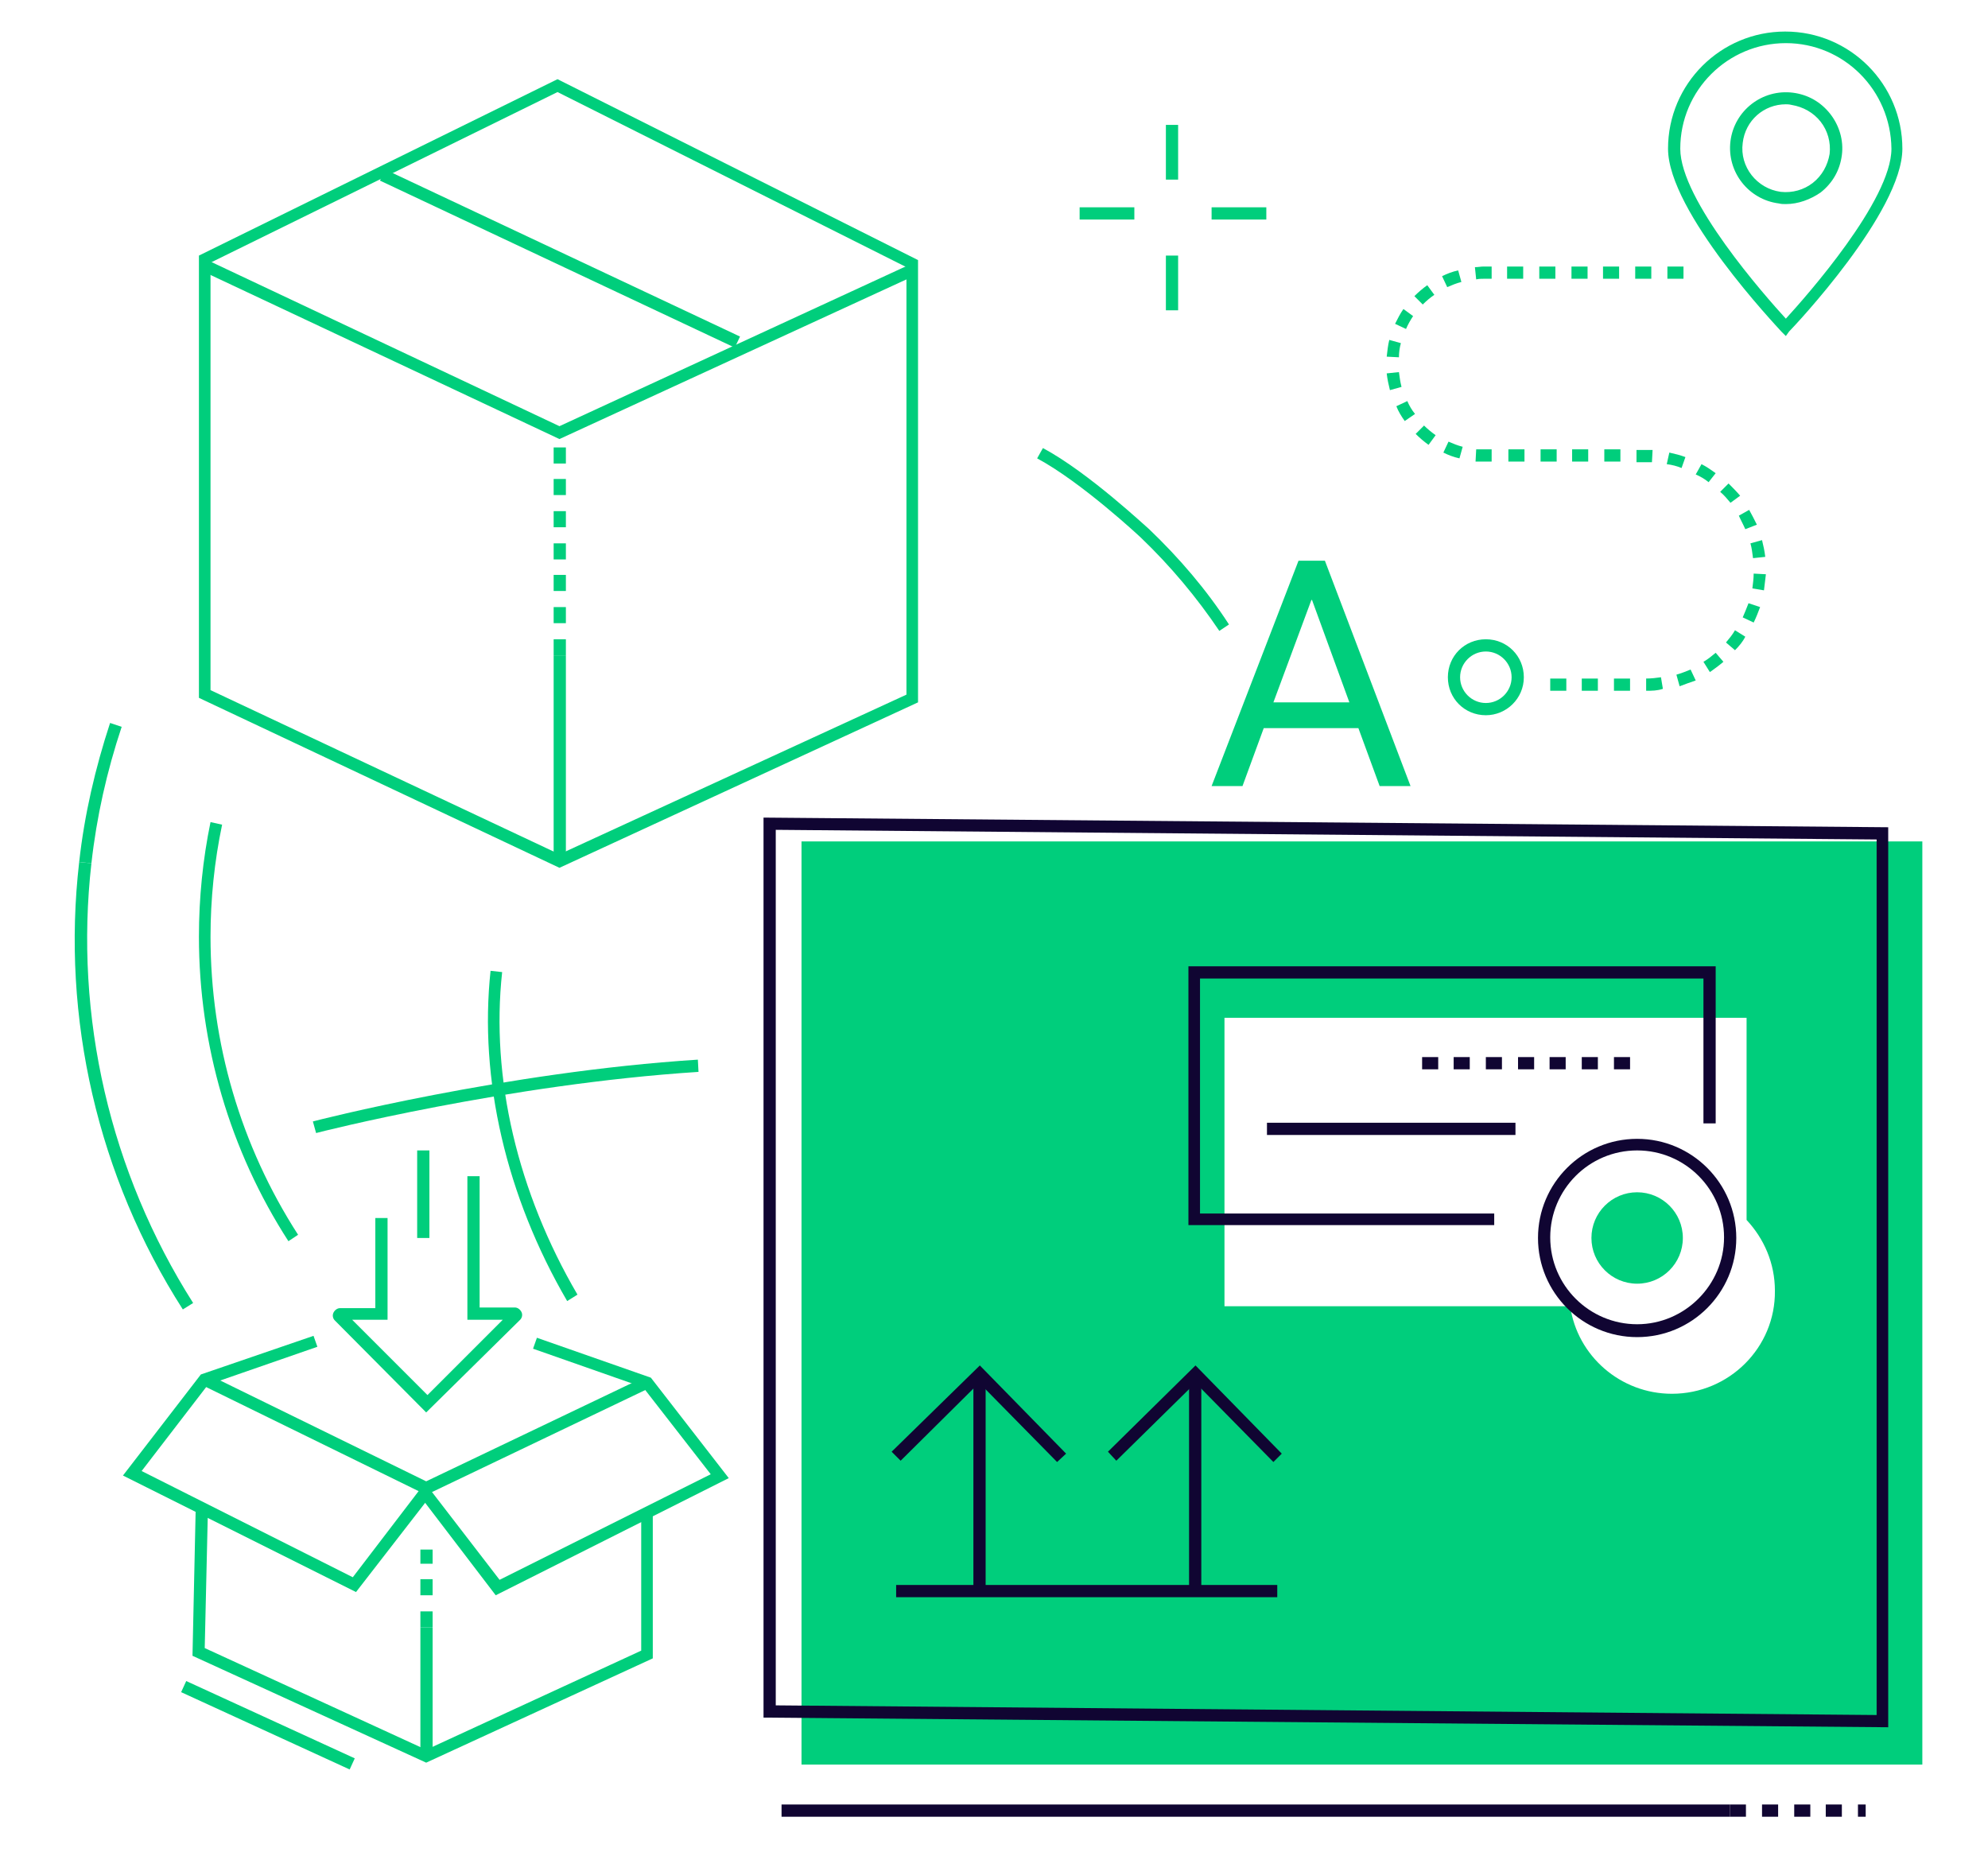 <?xml version="1.0" encoding="utf-8"?>
<!-- Generator: Adobe Illustrator 25.1.0, SVG Export Plug-In . SVG Version: 6.00 Build 0)  -->
<svg version="1.1" id="Capa_1" xmlns="http://www.w3.org/2000/svg" xmlns:xlink="http://www.w3.org/1999/xlink" x="0px" y="0px"
	 viewBox="0 0 308.8 287.7" style="enable-background:new 0 0 308.8 287.7;" xml:space="preserve">
<style type="text/css">
	.st0{fill:#00CE7C;}
	.st1{fill:#100532;}
</style>
<g>
	<g>
		<g>
			<g>
				<rect x="181.1" y="19.4" class="st0" width="1.9" height="8.5"/>
			</g>
			<g>
				<rect x="188.2" y="32.2" class="st0" width="8.5" height="1.9"/>
			</g>
			<g>
				<rect x="181.1" y="39.7" class="st0" width="1.9" height="8.5"/>
			</g>
			<g>
				<rect x="167.7" y="32.2" class="st0" width="8.5" height="1.9"/>
			</g>
		</g>
		<g>
			<g>
				<polygon class="st0" points="66.2,232.2 31.7,215.3 32.5,213.6 66.2,230.1 100.1,213.9 100.9,215.6 				"/>
			</g>
			<g>
				<path class="st0" d="M67.2,252.8h-1.9v-2.5h1.9V252.8z M67.2,247.8h-1.9v-2.5h1.9V247.8z M67.2,242.9h-1.9v-2.2h1.9V242.9z"/>
			</g>
			<g>
				<rect x="65.3" y="252.8" class="st0" width="1.9" height="20"/>
			</g>
			<g>
				<polygon class="st0" points="66.2,273.8 29.9,257.2 30.4,234.2 32.3,234.3 31.8,256 66.2,271.8 99.6,256.4 99.6,235 101.4,235 
					101.4,257.6 				"/>
			</g>
			<g>
				<polygon class="st0" points="55.3,247.3 19.1,229.2 31.2,213.5 48.7,207.5 49.3,209.2 32.3,215.1 22,228.5 54.8,245 65.5,231 
					67,232.2 				"/>
			</g>
			<g>
				<polygon class="st0" points="77,247.8 65.4,232.6 66.9,231.5 77.6,245.4 110.4,229 99.9,215.5 82.8,209.5 83.4,207.8 101.1,214 
					113.2,229.6 				"/>
			</g>
			<g>
				<path class="st0" d="M66.2,219.4L52,205.1c-0.3-0.3-0.4-0.8-0.2-1.2c0.2-0.4,0.6-0.7,1-0.7h5.5v-14h1.9v15.8h-5.5l11.7,11.7
					l11.7-11.7h-5.5v-22.3h1.9v20.4h5.5c0.4,0,0.8,0.3,1,0.7c0.2,0.4,0.1,0.9-0.2,1.2L66.2,219.4z"/>
			</g>
			<g>
				<rect x="64.8" y="178.7" class="st0" width="1.9" height="13.6"/>
			</g>
			<g>
				
					<rect x="40.7" y="253.7" transform="matrix(0.417 -0.909 0.909 0.417 -219.45 194.052)" class="st0" width="1.9" height="28.8"/>
			</g>
		</g>
		<g>
			<g>
				<g>
					<polygon class="st0" points="86.9,68.2 31.4,42.1 32.2,40.4 86.9,66.2 141.3,41.1 142.1,42.8 					"/>
				</g>
				<g>
					<path class="st0" d="M86.9,134.8l-56-26.4V39.7l55.7-27.4l56,28.1v68.7L86.9,134.8z M32.7,107.2l54.2,25.5l53.9-24.8V41.5
						L86.6,14.3L32.7,40.8V107.2z"/>
				</g>
				<g>
					<path class="st0" d="M87.8,101.8H86v-2.5h1.9V101.8z M87.8,96.8H86v-2.5h1.9V96.8z M87.8,91.8H86v-2.5h1.9V91.8z M87.8,86.9H86
						v-2.5h1.9V86.9z M87.8,81.9H86v-2.5h1.9V81.9z M87.8,76.9H86v-2.5h1.9V76.9z M87.8,72H86v-2.5h1.9V72z"/>
				</g>
				<g>
					<rect x="86" y="101.8" class="st0" width="1.9" height="32"/>
				</g>
			</g>
			<g>
				<g>
					<path class="st0" d="M49.1,176l-0.5-1.8c0.3-0.1,29.9-7.7,59.8-9.6l0.1,1.9C78.9,168.4,49.4,175.9,49.1,176z"/>
				</g>
				<g>
					<path class="st0" d="M88.1,202.1c-9.5-16.3-13.7-34.5-11.9-51.3L78,151c-1.8,16.4,2.4,34.2,11.7,50.1L88.1,202.1z"/>
				</g>
				<g>
					<path class="st0" d="M189.4,98c-3.5-5.2-7.6-10.1-12.2-14.5c-0.1-0.1-9.2-8.6-16.1-12.3l0.9-1.6c7.1,3.8,16.1,12.3,16.5,12.6
						c4.7,4.5,8.9,9.4,12.4,14.8L189.4,98z"/>
				</g>
				<g>
					<path class="st0" d="M44.8,192.8c-9.1-14.1-13.9-30.5-13.9-47.3c0-6,0.6-12,1.8-17.8l1.8,0.4c-1.2,5.7-1.8,11.6-1.8,17.4
						c0,16.5,4.7,32.5,13.6,46.3L44.8,192.8z"/>
				</g>
				<g>
					<path class="st0" d="M14.2,134.1l-1.9-0.2c0.8-7.3,2.5-14.6,4.8-21.6l1.8,0.6C16.6,119.8,15,126.9,14.2,134.1z"/>
				</g>
				<g>
					<path class="st0" d="M28.4,203.4c-13.2-20.6-18.9-45.3-16.1-69.5l1.9,0.2c-2.7,23.8,2.9,48,15.8,68.3L28.4,203.4z"/>
				</g>
			</g>
			<g>
				
					<rect x="86" y="9.8" transform="matrix(0.426 -0.905 0.905 0.426 13.518 101.709)" class="st0" width="1.9" height="60.9"/>
			</g>
		</g>
		<g>
			<g>
				<g>
					<path class="st0" d="M211,113.1h-14.7l-3.3,9h-4.8l13.5-35h4.1l13.3,35h-4.8L211,113.1z M197.8,109.1h11.8l-5.8-15.9h-0.1
						L197.8,109.1z"/>
				</g>
			</g>
			<g>
				<path class="st0" d="M277.4,52.2l-0.7-0.7c-0.7-0.8-17.6-18.6-17.6-28.4c0-10.1,8.2-18.2,18.2-18.2c10.1,0,18.2,8.2,18.2,18.2
					c0,9.8-16.8,27.6-17.6,28.4L277.4,52.2z M277.4,6.7c-9,0-16.4,7.3-16.4,16.4c0,8,13.2,22.9,16.4,26.4
					c3.2-3.5,16.4-18.4,16.4-26.4C293.7,14,286.4,6.7,277.4,6.7z"/>
			</g>
			<g>
				<path class="st0" d="M277.4,31.7c-0.4,0-0.7,0-1.1-0.1c-4.7-0.6-8.1-4.9-7.5-9.7c0.6-4.7,4.9-8.1,9.7-7.5
					c2.3,0.3,4.3,1.4,5.8,3.3c1.4,1.8,2.1,4.1,1.8,6.4c-0.3,2.3-1.4,4.3-3.3,5.8C281.2,31,279.3,31.7,277.4,31.7z M277.4,16.2
					c-3.4,0-6.3,2.5-6.7,6c-0.5,3.7,2.2,7.1,5.9,7.6c1.8,0.2,3.6-0.3,5-1.4c1.4-1.1,2.3-2.7,2.6-4.5c0.2-1.8-0.3-3.6-1.4-5
					c-1.1-1.4-2.7-2.3-4.5-2.6C277.9,16.2,277.6,16.2,277.4,16.2z"/>
			</g>
			<g>
				<path class="st0" d="M230.8,111.1c-3.3,0-5.9-2.6-5.9-5.9c0-3.3,2.6-5.9,5.9-5.9c3.3,0,5.9,2.6,5.9,5.9
					C236.7,108.5,234,111.1,230.8,111.1z M230.8,101.2c-2.2,0-4,1.8-4,4c0,2.2,1.8,4,4,4c2.2,0,4-1.8,4-4
					C234.8,103,233,101.2,230.8,101.2z"/>
			</g>
			<g>
				<path class="st0" d="M253.2,107.3h-2.5v-1.9h2.5V107.3z M248.2,107.3h-2.5v-1.9h2.5V107.3z M243.3,107.3h-2.5v-1.9h2.5V107.3z
					 M255.7,107.3l0-1.9c0.8,0,1.6-0.1,2.3-0.2l0.3,1.8C257.4,107.3,256.6,107.3,255.7,107.3z M260.9,106.6l-0.5-1.8
					c0.7-0.2,1.5-0.5,2.2-0.8l0.8,1.7C262.5,106,261.7,106.3,260.9,106.6z M265.6,104.4l-1-1.6c0.7-0.4,1.3-0.9,1.9-1.4l1.2,1.4
					C267,103.4,266.3,103.9,265.6,104.4z M269.5,101l-1.4-1.2c0.5-0.6,1-1.2,1.4-1.9l1.6,1C270.7,99.7,270.1,100.4,269.5,101z
					 M272.4,96.7l-1.7-0.8c0.3-0.7,0.6-1.4,0.9-2.2l1.8,0.6C273.1,95.1,272.8,95.9,272.4,96.7z M274,91.7l-1.8-0.3
					c0.1-0.8,0.2-1.6,0.2-2.3l1.9,0.1C274.2,90,274.1,90.9,274,91.7z M272.3,86.7c-0.1-0.8-0.2-1.6-0.4-2.3l1.8-0.5
					c0.2,0.8,0.4,1.7,0.5,2.6L272.3,86.7z M271.1,82.2c-0.3-0.7-0.7-1.4-1-2.1l1.6-0.9c0.4,0.7,0.8,1.5,1.2,2.3L271.1,82.2z
					 M268.8,78.1c-0.5-0.6-1-1.2-1.6-1.7l1.3-1.3c0.6,0.6,1.2,1.2,1.8,1.9L268.8,78.1z M265.4,74.9c-0.6-0.5-1.3-0.9-2-1.2l0.9-1.6
					c0.8,0.4,1.5,0.9,2.2,1.4L265.4,74.9z M261.2,72.7c-0.7-0.3-1.5-0.5-2.3-0.6l0.4-1.8c0.9,0.2,1.7,0.4,2.5,0.7L261.2,72.7z
					 M256.6,71.8c-0.4,0-0.7,0-1.1,0h-1.3v-1.9h1.3c0.4,0,0.8,0,1.2,0L256.6,71.8z M251.7,71.7h-2.5v-1.9h2.5V71.7z M246.7,71.7
					h-2.5v-1.9h2.5V71.7z M241.8,71.7h-2.5v-1.9h2.5V71.7z M236.8,71.7h-2.5v-1.9h2.5V71.7z M231.8,71.7h-1.4c-0.4,0-0.8,0-1.2,0
					l0.1-1.9c0.3,0,0.7,0,1,0h1.4V71.7z M226.7,71.2c-0.9-0.2-1.7-0.5-2.5-0.9l0.8-1.7c0.7,0.3,1.4,0.6,2.2,0.8L226.7,71.2z
					 M221.9,69.1c-0.7-0.5-1.4-1.1-2-1.7l1.3-1.3c0.5,0.5,1.1,1,1.8,1.5L221.9,69.1z M218.2,65.4c-0.5-0.7-1-1.5-1.3-2.3l1.7-0.8
					c0.3,0.7,0.7,1.4,1.2,2L218.2,65.4z M215.9,60.6c-0.2-0.8-0.4-1.7-0.5-2.6l1.9-0.2c0.1,0.8,0.2,1.5,0.4,2.3L215.9,60.6z
					 M217.3,55.5l-1.9-0.1c0.1-0.9,0.2-1.8,0.4-2.6l1.8,0.5C217.4,54,217.3,54.8,217.3,55.5z M218.4,51.1l-1.7-0.8
					c0.4-0.8,0.8-1.6,1.3-2.3l1.5,1.1C219.1,49.7,218.7,50.4,218.4,51.1z M221,47.3l-1.3-1.3c0.6-0.6,1.3-1.2,2-1.7l1.1,1.5
					C222.2,46.2,221.6,46.7,221,47.3z M224.8,44.6l-0.8-1.7c0.8-0.4,1.6-0.7,2.5-0.9l0.5,1.8C226.2,44,225.5,44.3,224.8,44.6z
					 M229.3,43.4l-0.2-1.9c0.5,0,0.9-0.1,1.4-0.1h1.2v1.9h-1.2C230.1,43.3,229.7,43.3,229.3,43.4z M261.5,43.3H259v-1.9h2.5V43.3z
					 M256.5,43.3H254v-1.9h2.5V43.3z M251.5,43.3H249v-1.9h2.5V43.3z M246.6,43.3h-2.5v-1.9h2.5V43.3z M241.6,43.3h-2.5v-1.9h2.5
					V43.3z M236.6,43.3h-2.5v-1.9h2.5V43.3z"/>
			</g>
		</g>
	</g>
	<g>
		<g>
			<path class="st0" d="M124.5,130.7v143.4h174.1V130.7H124.5z M259.7,216.5c-8,0-14.7-5.9-15.8-13.6h-53.7v-44.8h81.1v31.4
				c2.7,2.9,4.4,6.7,4.4,11C275.8,209.3,268.6,216.5,259.7,216.5z"/>
		</g>
		<g>
			<g>
				<path class="st1" d="M293.3,268.3l-174.7-1.5V127l174.7,1.5V268.3z M120.5,264.9l171,1.5v-136l-171-1.5V264.9z"/>
			</g>
			<g>
				<g>
					<g>
						<polygon class="st1" points="164.2,227.1 152.1,214.8 139.9,226.9 138.5,225.5 152.2,212.1 165.6,225.8 						"/>
					</g>
				</g>
				<g>
					<rect x="151.2" y="213.5" class="st1" width="1.9" height="33.7"/>
				</g>
			</g>
			<g>
				<rect x="139.2" y="246.2" class="st1" width="59.2" height="1.9"/>
			</g>
			<g>
				<g>
					<g>
						<polygon class="st1" points="197.8,227.1 185.7,214.8 173.4,226.9 172.1,225.5 185.7,212.1 199.1,225.8 						"/>
					</g>
				</g>
				<g>
					<rect x="184.7" y="213.5" class="st1" width="1.9" height="33.7"/>
				</g>
			</g>
			<g>
				<polygon class="st1" points="232.1,190.3 184.6,190.3 184.6,150.1 266.5,150.1 266.5,174.5 264.6,174.5 264.6,152 186.4,152 
					186.4,188.5 232.1,188.5 				"/>
			</g>
			<g>
				<g>
					<path class="st1" d="M253.2,166.1h-2.5v-1.9h2.5V166.1z M248.2,166.1h-2.5v-1.9h2.5V166.1z M243.2,166.1h-2.5v-1.9h2.5V166.1z
						 M238.3,166.1h-2.5v-1.9h2.5V166.1z M233.3,166.1h-2.5v-1.9h2.5V166.1z M228.3,166.1h-2.5v-1.9h2.5V166.1z M223.4,166.1h-2.5
						v-1.9h2.5V166.1z"/>
				</g>
				<g>
					<rect x="196.8" y="174.4" class="st1" width="38.6" height="1.9"/>
				</g>
			</g>
			<g>
				<path class="st1" d="M254.3,207.7c-8.5,0-15.4-6.9-15.4-15.4c0-8.5,6.9-15.4,15.4-15.4s15.4,6.9,15.4,15.4
					C269.7,200.8,262.8,207.7,254.3,207.7z M254.3,178.7c-7.5,0-13.5,6.1-13.5,13.5c0,7.5,6.1,13.5,13.5,13.5s13.5-6.1,13.5-13.5
					C267.8,184.8,261.8,178.7,254.3,178.7z"/>
			</g>
			<g>
				<circle class="st0" cx="254.3" cy="192.3" r="7.1"/>
			</g>
			<g>
				<path class="st1" d="M289.8,282.2h-1.2v-1.9h1.2V282.2z M286.1,282.2h-2.5v-1.9h2.5V282.2z M281.2,282.2h-2.5v-1.9h2.5V282.2z
					 M276.2,282.2h-2.5v-1.9h2.5V282.2z M271.2,282.2h-2.5v-1.9h2.5V282.2z"/>
			</g>
			<g>
				<rect x="121.4" y="280.3" class="st1" width="147.3" height="1.9"/>
			</g>
		</g>
	</g>
</g>
</svg>
